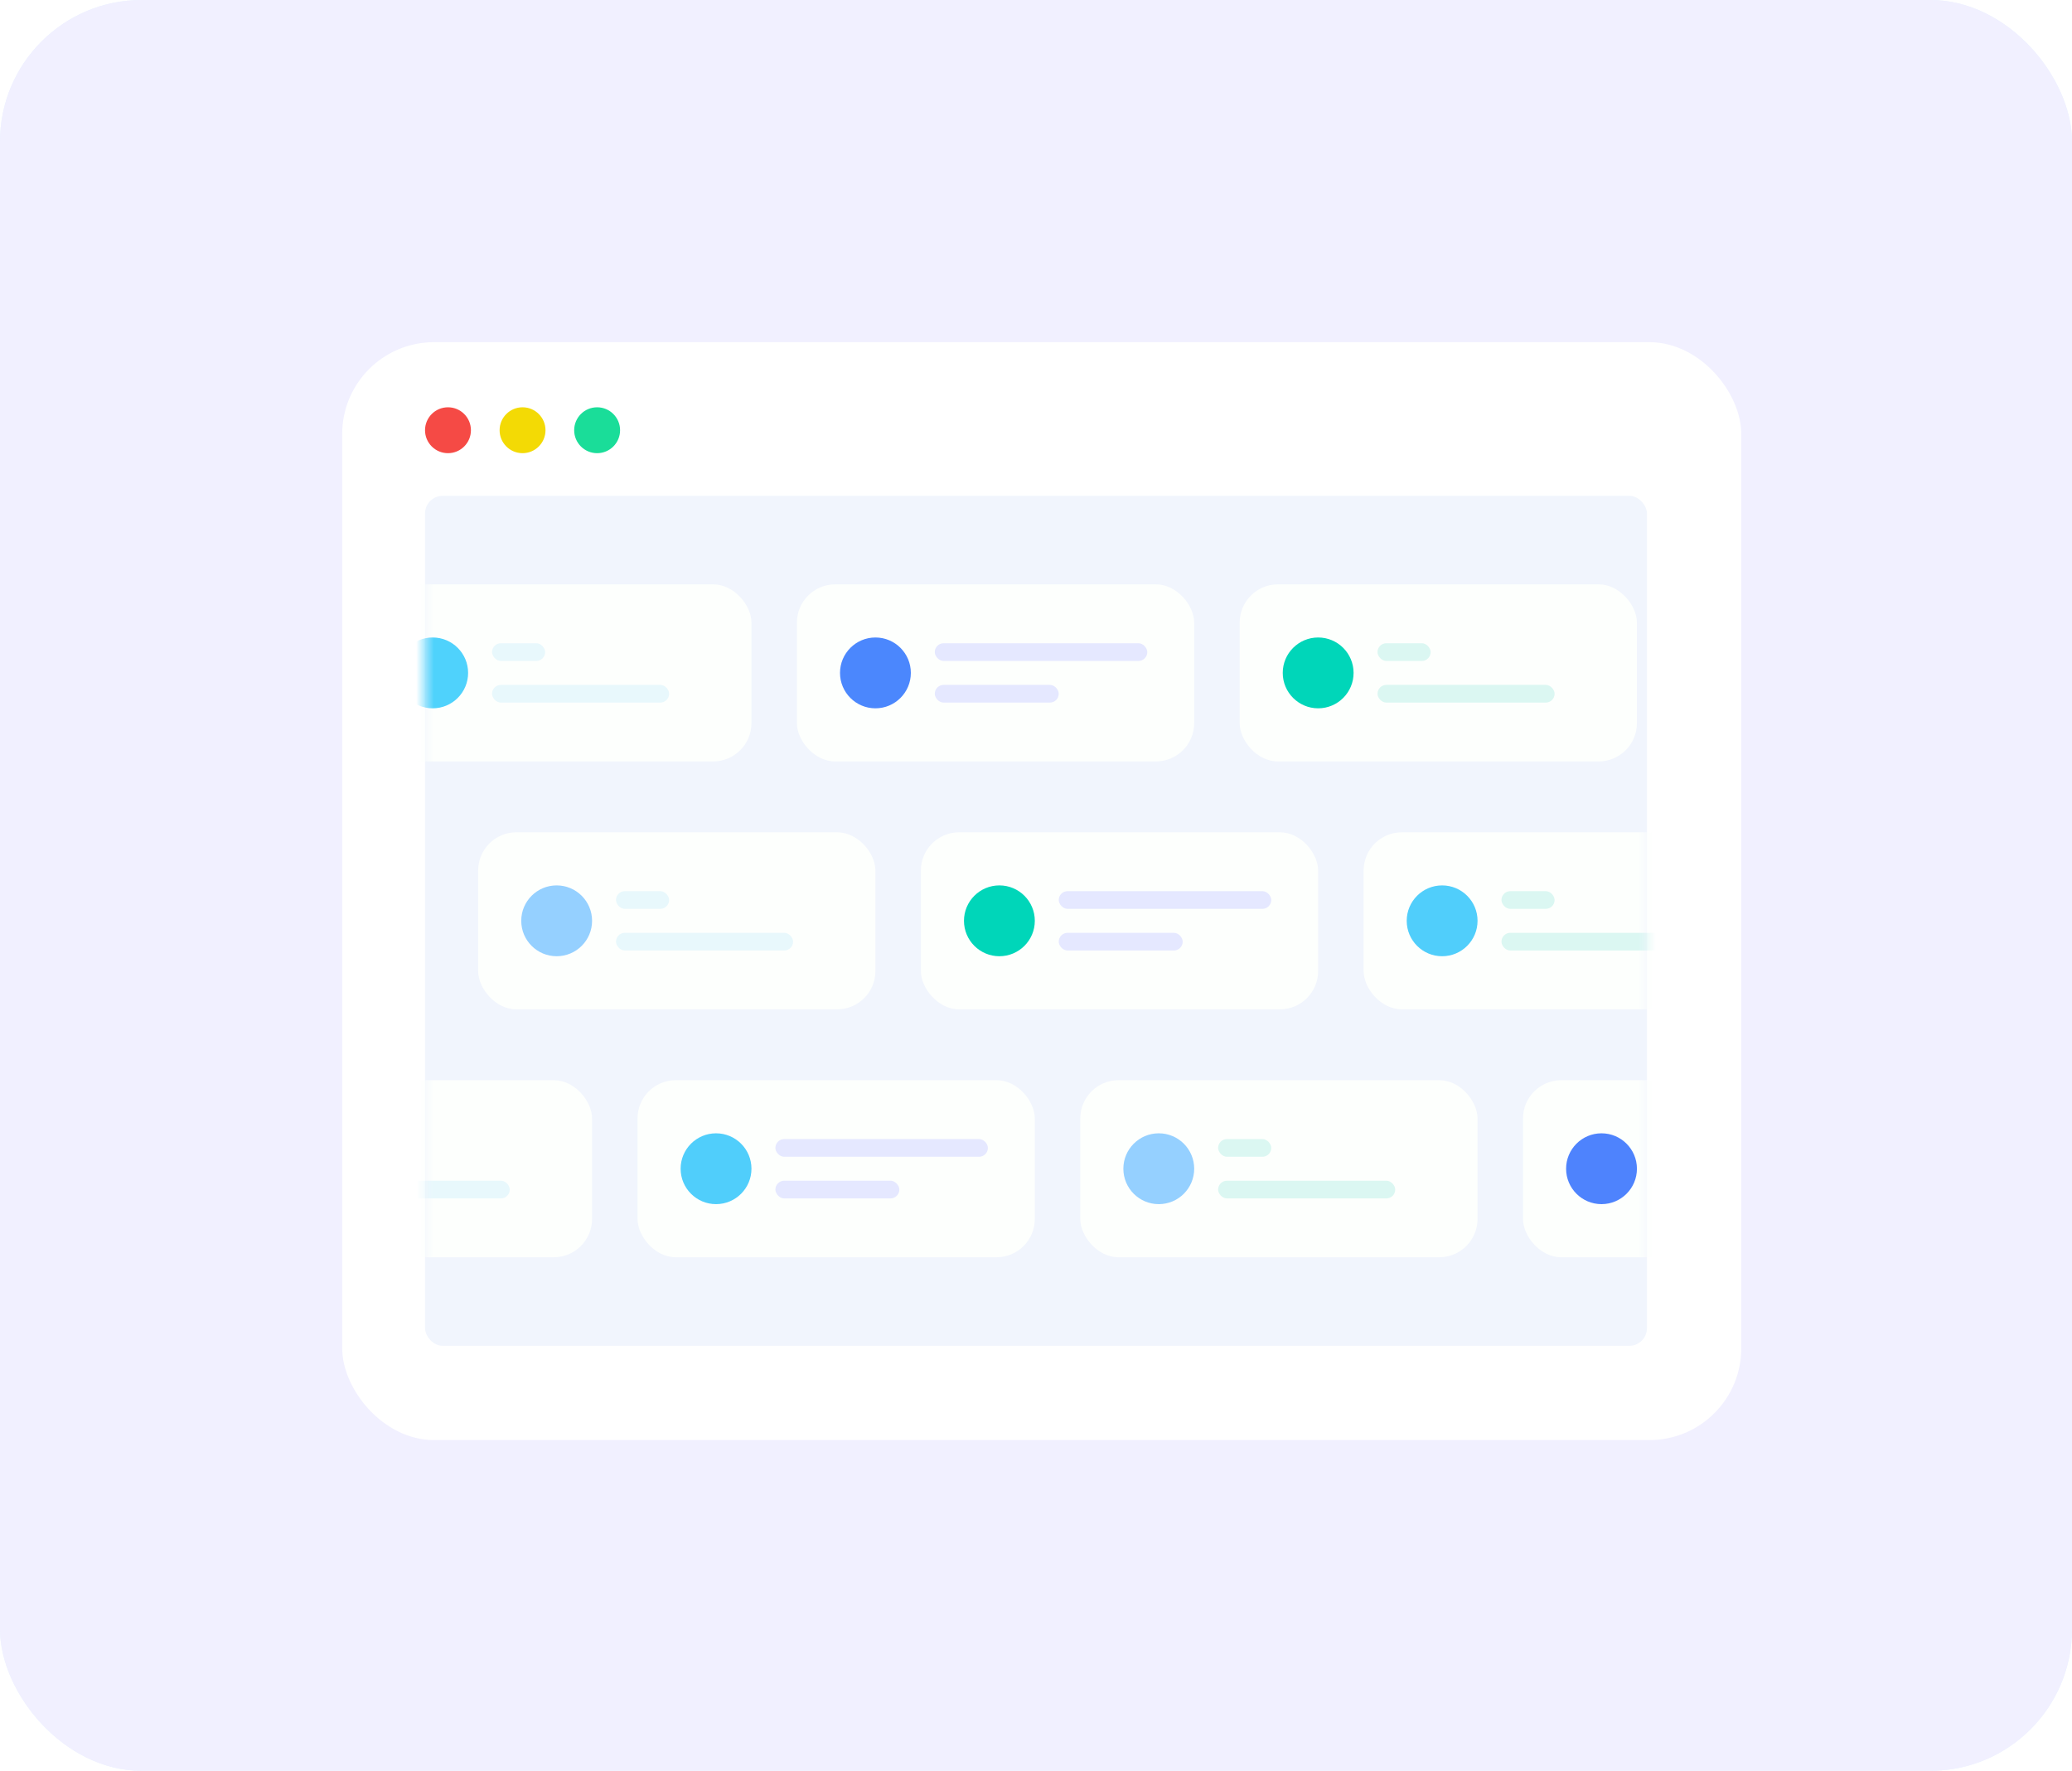 <svg width="117" height="100" viewBox="0 0 117 100" fill="none" xmlns="http://www.w3.org/2000/svg">
<rect width="117" height="100" rx="8" fill="#E8F3FF"/>
<rect width="117" height="100" rx="8" fill="#F1F0FF"/>
<g filter="url(#filter0_d_366_1508)">
<rect x="19" y="19" width="79" height="62" rx="5.183" fill="white"/>
</g>
<rect x="24" y="28" width="69" height="48" rx="1" fill="#F1F5FD"/>
<mask id="mask0_366_1508" style="mask-type:alpha" maskUnits="userSpaceOnUse" x="24" y="28" width="69" height="48">
<rect x="24" y="28" width="69" height="48" rx="1" fill="#F1F5FD"/>
</mask>
<g mask="url(#mask0_366_1508)">
<rect x="20" y="33" width="22.432" height="10" rx="2.162" fill="#FDFFFD"/>
<circle cx="24.433" cy="38" r="2" fill="#4FD2FC"/>
<rect x="27.784" y="36.325" width="3" height="1" rx="0.5" fill="#E8F8FC"/>
<rect x="27.784" y="38.677" width="10" height="1" rx="0.5" fill="#E8F8FC"/>
<rect x="45" y="33" width="22.432" height="10" rx="2.162" fill="#FDFFFD"/>
<circle cx="49.433" cy="38" r="2" fill="#4B87FD"/>
<rect x="52.784" y="36.325" width="12" height="1" rx="0.5" fill="#E5E8FF"/>
<rect x="52.784" y="38.677" width="7" height="1" rx="0.5" fill="#E5E8FF"/>
<rect x="70" y="33" width="22.432" height="10" rx="2.162" fill="#FDFFFD"/>
<circle cx="74.433" cy="38" r="2" fill="#00D6B9"/>
<rect x="77.784" y="36.325" width="3" height="1" rx="0.5" fill="#DBF7F2"/>
<rect x="77.784" y="38.677" width="10" height="1" rx="0.5" fill="#DBF7F2"/>
<rect x="27" y="47" width="22.432" height="10" rx="2.162" fill="#FDFFFD"/>
<circle cx="31.433" cy="52" r="2" fill="#95D0FF"/>
<rect x="34.784" y="50.325" width="3" height="1" rx="0.5" fill="#E8F8FC"/>
<rect x="34.784" y="52.677" width="10" height="1" rx="0.5" fill="#E8F8FC"/>
<rect x="52" y="47" width="22.432" height="10" rx="2.162" fill="#FDFFFD"/>
<circle cx="56.433" cy="52" r="2" fill="#00D6B9"/>
<rect x="59.784" y="50.325" width="12" height="1" rx="0.5" fill="#E5E8FF"/>
<rect x="59.784" y="52.677" width="7" height="1" rx="0.5" fill="#E5E8FF"/>
<rect x="77" y="47" width="22.432" height="10" rx="2.162" fill="#FDFFFD"/>
<circle cx="81.433" cy="52" r="2" fill="#50CEFB"/>
<rect x="84.784" y="50.325" width="3" height="1" rx="0.5" fill="#DBF7F2"/>
<rect x="84.784" y="52.677" width="10" height="1" rx="0.5" fill="#DBF7F2"/>
<rect x="11" y="61" width="22.432" height="10" rx="2.162" fill="#FDFFFD"/>
<rect x="18.784" y="66.677" width="10" height="1" rx="0.5" fill="#E8F8FC"/>
<rect x="86" y="61" width="22.432" height="10" rx="2.162" fill="#FDFFFD"/>
<circle cx="90.433" cy="66" r="2" fill="#4E83FD"/>
<rect x="36" y="61" width="22.432" height="10" rx="2.162" fill="#FDFFFD"/>
<circle cx="40.433" cy="66" r="2" fill="#50CEFB"/>
<rect x="43.784" y="64.325" width="12" height="1" rx="0.5" fill="#E5E8FF"/>
<rect x="43.784" y="66.677" width="7" height="1" rx="0.5" fill="#E5E8FF"/>
<rect x="61" y="61" width="22.432" height="10" rx="2.162" fill="#FDFFFD"/>
<circle cx="65.433" cy="66" r="2" fill="#95D0FF"/>
<rect x="68.784" y="64.325" width="3" height="1" rx="0.5" fill="#DBF7F2"/>
<rect x="68.784" y="66.677" width="10" height="1" rx="0.5" fill="#DBF7F2"/>
</g>
<circle cx="25.296" cy="24.296" r="1.296" fill="#F54A45"/>
<circle cx="29.507" cy="24.296" r="1.296" fill="#F3DA05"/>
<circle cx="33.718" cy="24.296" r="1.296" fill="#1ADD99"/>
<defs>
<filter id="filter0_d_366_1508" x="18.028" y="18.028" width="81.591" height="64.591" filterUnits="userSpaceOnUse" color-interpolation-filters="sRGB">
<feFlood flood-opacity="0" result="BackgroundImageFix"/>
<feColorMatrix in="SourceAlpha" type="matrix" values="0 0 0 0 0 0 0 0 0 0 0 0 0 0 0 0 0 0 127 0" result="hardAlpha"/>
<feOffset dx="0.324" dy="0.324"/>
<feGaussianBlur stdDeviation="0.648"/>
<feComposite in2="hardAlpha" operator="out"/>
<feColorMatrix type="matrix" values="0 0 0 0 0 0 0 0 0 0 0 0 0 0 0 0 0 0 0.1 0"/>
<feBlend mode="normal" in2="BackgroundImageFix" result="effect1_dropShadow_366_1508"/>
<feBlend mode="normal" in="SourceGraphic" in2="effect1_dropShadow_366_1508" result="shape"/>
</filter>
</defs>
</svg>
